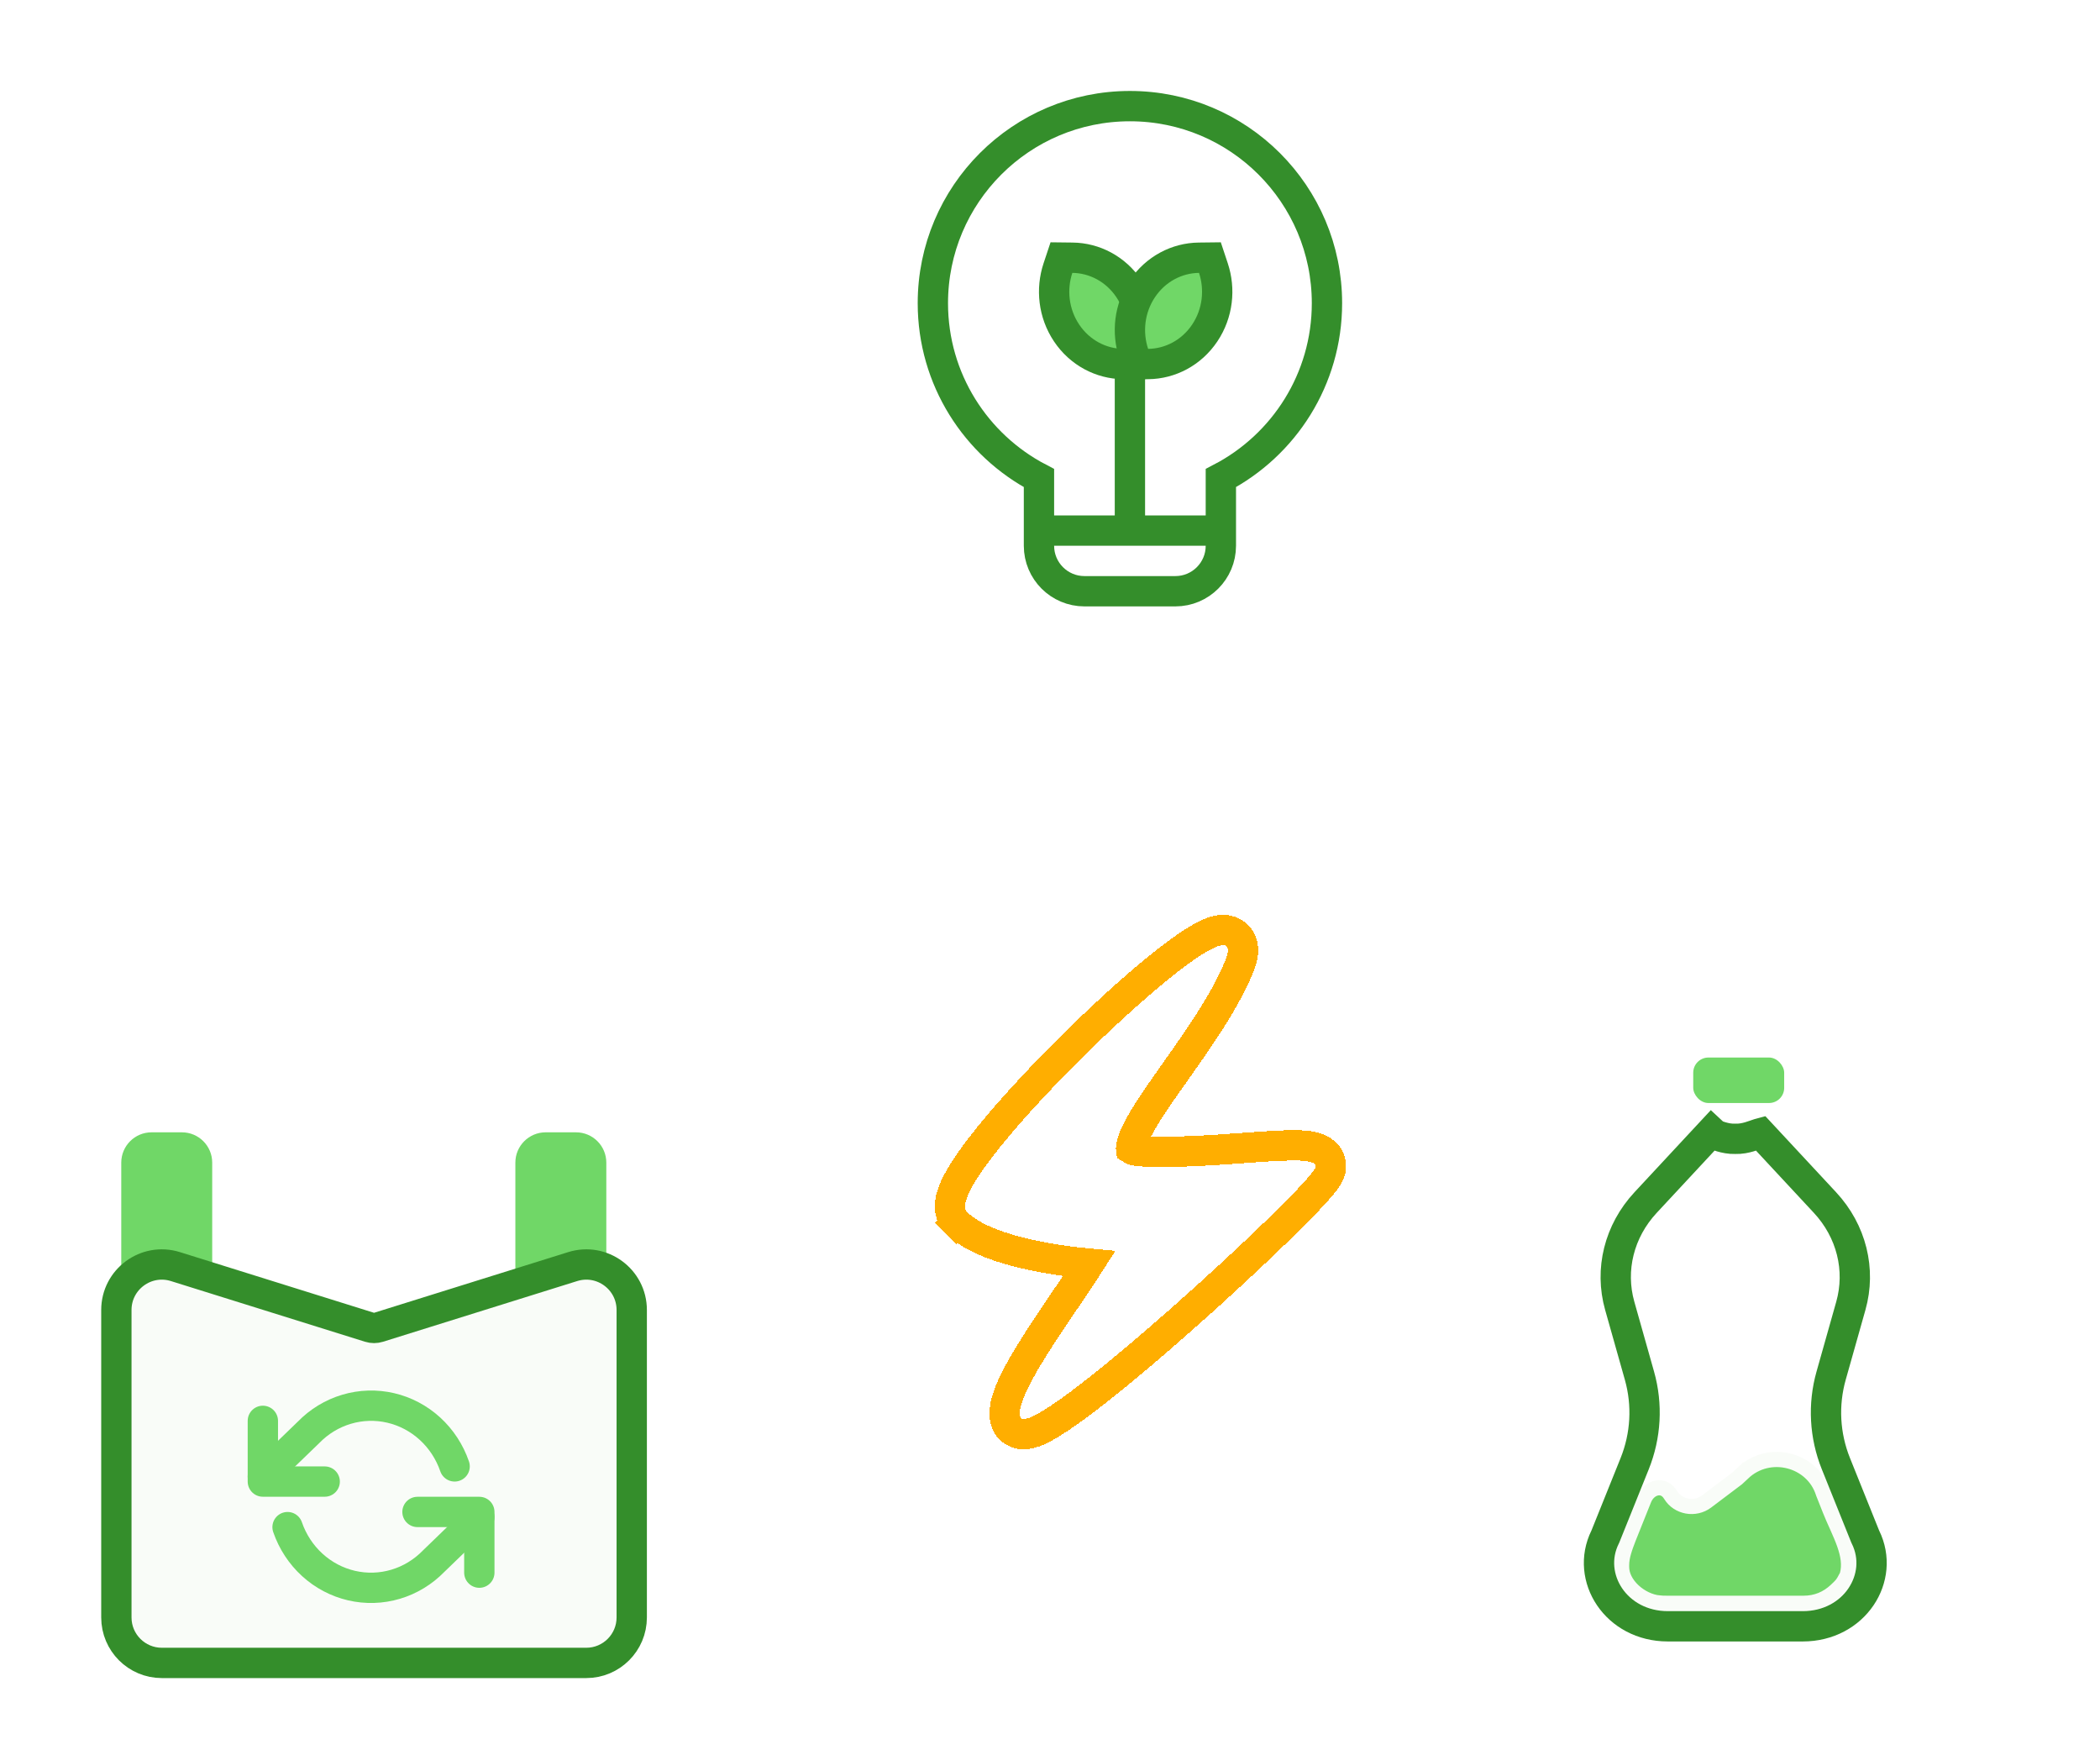 <svg width="614" height="513" viewBox="0 0 614 513" fill="none" xmlns="http://www.w3.org/2000/svg">
<g id="purposeIcons">
<g id="bagIcon">
<path id="Rectangle 20" d="M35.455 339.887C35.455 334.991 39.423 331.023 44.319 331.023H53.182C58.078 331.023 62.046 334.991 62.046 339.887V379.773H35.455V339.887Z" fill="#70D767"/>
<path id="Rectangle 21" d="M150.683 339.887C150.683 334.991 154.652 331.023 159.547 331.023H168.411C173.306 331.023 177.275 334.991 177.275 339.887V384.205H150.683V339.887Z" fill="#70D767"/>
<path id="Rectangle 19" d="M51.285 370.276C42.723 367.601 34.023 373.997 34.023 382.966V472.843C34.023 480.186 39.976 486.139 47.319 486.139H171.411C178.754 486.139 184.707 480.186 184.707 472.843V382.966C184.707 373.997 176.007 367.601 167.445 370.276L110.687 388.013C109.826 388.282 108.904 388.282 108.043 388.013L51.285 370.276Z" fill="#F9FCF8" stroke="#348E2B" stroke-width="8.864"/>
<path id="Vector" d="M76.854 415.375V433.125H94.938" stroke="#70D767" stroke-width="8.864" stroke-linecap="round" stroke-linejoin="round"/>
<path id="Vector_2" d="M140.146 459.75V442H122.063" stroke="#70D767" stroke-width="8.864" stroke-linecap="round" stroke-linejoin="round"/>
<path id="Vector_3" d="M132.925 428.686C131.466 424.444 128.986 420.653 125.717 417.664C122.448 414.675 118.496 412.587 114.23 411.594C109.964 410.602 105.523 410.737 101.322 411.987C97.12 413.237 93.295 415.561 90.203 418.743L76.854 431.645M140.146 443.481L126.797 456.383C123.705 459.565 119.88 461.889 115.678 463.139C111.477 464.389 107.036 464.524 102.77 463.531C98.504 462.538 94.552 460.45 91.283 457.462C88.014 454.473 85.534 450.681 84.075 446.44" stroke="#70D767" stroke-width="8.864" stroke-linecap="round" stroke-linejoin="round"/>
</g>
<g id="lightbulbIcon">
<path id="Union" d="M356.956 139.761C375.384 130.157 387.98 110.872 387.98 88.638C387.98 56.818 362.185 31.023 330.365 31.023C298.546 31.023 272.751 56.818 272.751 88.638C272.751 110.872 285.346 130.156 303.774 139.761V159.547C303.774 166.89 309.727 172.843 317.07 172.843H343.661C351.004 172.843 356.956 166.89 356.956 159.547V139.761Z" stroke="#348E2B" stroke-width="8.864"/>
<g id="Group 8">
<path id="Vector 11" d="M330.366 110.797L330.366 150.684" stroke="#348E2B" stroke-width="8.864" stroke-linecap="round"/>
<path id="Intersect" d="M328.357 106.421L331.595 106.46L332.616 103.386C334.653 97.252 333.954 90.188 330.087 84.415C326.207 78.621 319.99 75.419 313.583 75.342L310.345 75.304L309.324 78.377C307.287 84.511 307.986 91.575 311.853 97.349C315.733 103.142 321.95 106.344 328.357 106.421Z" fill="#70D767" stroke="#348E2B" stroke-width="8.864"/>
<path id="Intersect_2" d="M335.742 106.421L332.504 106.46L331.483 103.386C329.446 97.252 330.145 90.188 334.012 84.415C337.892 78.621 344.109 75.419 350.516 75.342L353.755 75.304L354.775 78.377C356.812 84.511 356.114 91.575 352.246 97.349C348.366 103.142 342.149 106.344 335.742 106.421Z" fill="#70D767" stroke="#348E2B" stroke-width="8.864"/>
</g>
<path id="Vector 10" d="M308.206 155.116H352.525" stroke="#348E2B" stroke-width="8.864" stroke-linecap="round"/>
</g>
<g id="bottleIcon">
<g id="Group 6">
<path id="Rectangle 7" d="M480.615 438.506L480.62 438.493L480.625 438.48C481.429 436.395 483.006 435.249 484.469 434.991C485.85 434.749 487.365 435.241 488.436 437.008C490.635 440.639 495.624 441.476 498.979 438.945L507.796 432.291L507.893 432.218L507.982 432.135L509.623 430.586L508.103 428.974L509.623 430.586C517.323 423.324 529.967 426.666 533.068 436.414L533.091 436.488L533.12 436.56L535.08 441.5C535.644 442.921 536.287 444.353 536.909 445.741C537.032 446.015 537.154 446.288 537.275 446.559C538.018 448.223 538.714 449.83 539.271 451.423C540.389 454.617 540.865 457.526 540.122 460.33C540.063 460.551 539.978 460.765 539.871 460.963L541.82 462.017L539.871 460.964C539.238 462.134 538.945 462.64 538.608 463.081C538.273 463.52 537.851 463.951 536.867 464.878C534.204 467.39 531.049 468.706 527.308 468.706H487.421C486.441 468.706 485.704 468.681 485.096 468.62L484.876 470.825L485.096 468.62C482.438 468.354 479.641 467.018 477.515 465.016C475.387 463.013 474.126 460.539 474.126 458.097V457.529C474.126 455.018 475.082 452.442 476.188 449.573L480.615 438.506Z" fill="#70D767" stroke="#F9FCF8" stroke-width="4.432"/>
<path id="Vector_4" d="M469.286 449.385L469.359 449.236L469.421 449.083L477.936 427.919C481.252 419.679 481.745 410.666 479.338 402.141L473.579 381.746C470.6 371.193 473.377 359.902 481.143 351.551L500.001 331.271C500.117 331.302 500.26 331.344 500.435 331.399C500.729 331.493 501.025 331.596 501.394 331.725C501.475 331.754 501.56 331.783 501.648 331.814C502.109 331.975 502.661 332.164 503.245 332.335C504.346 332.656 505.769 332.976 507.365 332.925C508.96 332.976 510.384 332.656 511.484 332.335C512.069 332.164 512.62 331.975 513.081 331.815C513.17 331.784 513.254 331.754 513.335 331.726C513.705 331.597 514.001 331.493 514.295 331.4C514.469 331.344 514.612 331.303 514.729 331.272L533.587 351.552C541.353 359.903 544.13 371.194 541.151 381.746L535.392 402.142C532.985 410.666 533.478 419.679 536.794 427.92L545.309 449.084L545.371 449.237L545.444 449.385C551.23 461.152 542.229 475.436 527.087 475.436L507.365 475.435H487.643C472.501 475.435 463.5 461.151 469.286 449.385ZM500.437 330.803C500.436 330.803 500.436 330.803 500.436 330.804L500.437 330.803L497.191 327.785L500.437 330.803Z" stroke="#348E2B" stroke-width="8.864"/>
<rect id="Rectangle 6" x="495.069" y="309.16" width="26.591" height="13.296" rx="4.432" fill="#70D767"/>
</g>
</g>
<g id="electricityIcon">
<g id="electrivityVector" filter="url(#filter0_d_34_180)">
<path d="M279.631 348.571L282.765 345.438L279.631 348.571C282.533 351.474 286.722 353.545 290.951 355.076C295.272 356.64 300.096 357.802 304.662 358.658C309.759 359.613 314.696 360.218 318.497 360.564C316.842 363.173 314.645 366.396 312.205 369.976C311.088 371.614 309.92 373.327 308.73 375.09C304.989 380.632 301.078 386.598 298.235 391.78C296.817 394.364 295.591 396.885 294.788 399.146C294.064 401.186 293.359 403.868 293.977 406.343C294.323 407.727 295.224 409.052 296.725 409.808C298.022 410.462 299.298 410.45 300.103 410.361C301.678 410.185 303.291 409.487 304.638 408.801C307.501 407.343 311.219 404.835 315.357 401.763C323.713 395.557 334.556 386.458 345.252 377.013C355.964 367.553 366.615 357.668 374.605 349.852C378.594 345.951 381.96 342.526 384.349 339.908C385.535 338.609 386.542 337.441 387.276 336.479C387.637 336.006 388.001 335.492 388.296 334.981C388.443 334.725 388.619 334.391 388.769 334.006C388.897 333.676 389.13 333 389.13 332.143C389.13 328.543 386.08 327.127 384.876 326.718C383.438 326.229 381.729 326.061 380.145 325.995C376.869 325.858 372.398 326.119 367.509 326.459C366.297 326.544 365.05 326.634 363.775 326.726C354.511 327.394 343.733 328.171 333.938 327.715C331.767 327.614 330.935 327.203 330.715 327.061C330.702 326.972 330.69 326.796 330.717 326.507C330.812 325.522 331.297 323.965 332.41 321.73C333.492 319.558 335.009 317.053 336.864 314.237C338.949 311.072 341.236 307.837 343.662 304.406C345.71 301.508 347.857 298.471 350.066 295.217C354.696 288.395 359.249 281.095 362.198 274.017C362.926 272.269 363.613 270.163 363.395 268.17C363.269 267.031 362.807 265.599 361.56 264.474C360.327 263.363 358.887 263.056 357.813 263.026C355.902 262.972 353.995 263.746 352.566 264.443C350.964 265.224 349.17 266.317 347.272 267.607C339.719 272.739 328.908 282.088 318.196 292.383C307.45 302.711 296.573 314.211 288.901 323.756C285.09 328.499 281.929 332.931 279.995 336.587C279.042 338.388 278.239 340.272 277.912 342.071C277.602 343.777 277.552 346.492 279.631 348.571Z" stroke="#FFAE00" stroke-width="8.864" stroke-linecap="round" shape-rendering="crispEdges"/>
</g>
</g>
</g>
<defs>
<filter id="filter0_d_34_180" x="273.324" y="258.591" width="120.237" height="165.109" filterUnits="userSpaceOnUse" color-interpolation-filters="sRGB">
<feFlood flood-opacity="0" result="BackgroundImageFix"/>
<feColorMatrix in="SourceAlpha" type="matrix" values="0 0 0 0 0 0 0 0 0 0 0 0 0 0 0 0 0 0 127 0" result="hardAlpha"/>
<feOffset dy="8.864"/>
<feComposite in2="hardAlpha" operator="out"/>
<feColorMatrix type="matrix" values="0 0 0 0 0.439 0 0 0 0 0.843 0 0 0 0 0.404 0 0 0 1 0"/>
<feBlend mode="normal" in2="BackgroundImageFix" result="effect1_dropShadow_34_180"/>
<feBlend mode="normal" in="SourceGraphic" in2="effect1_dropShadow_34_180" result="shape"/>
</filter>
</defs>
</svg>
